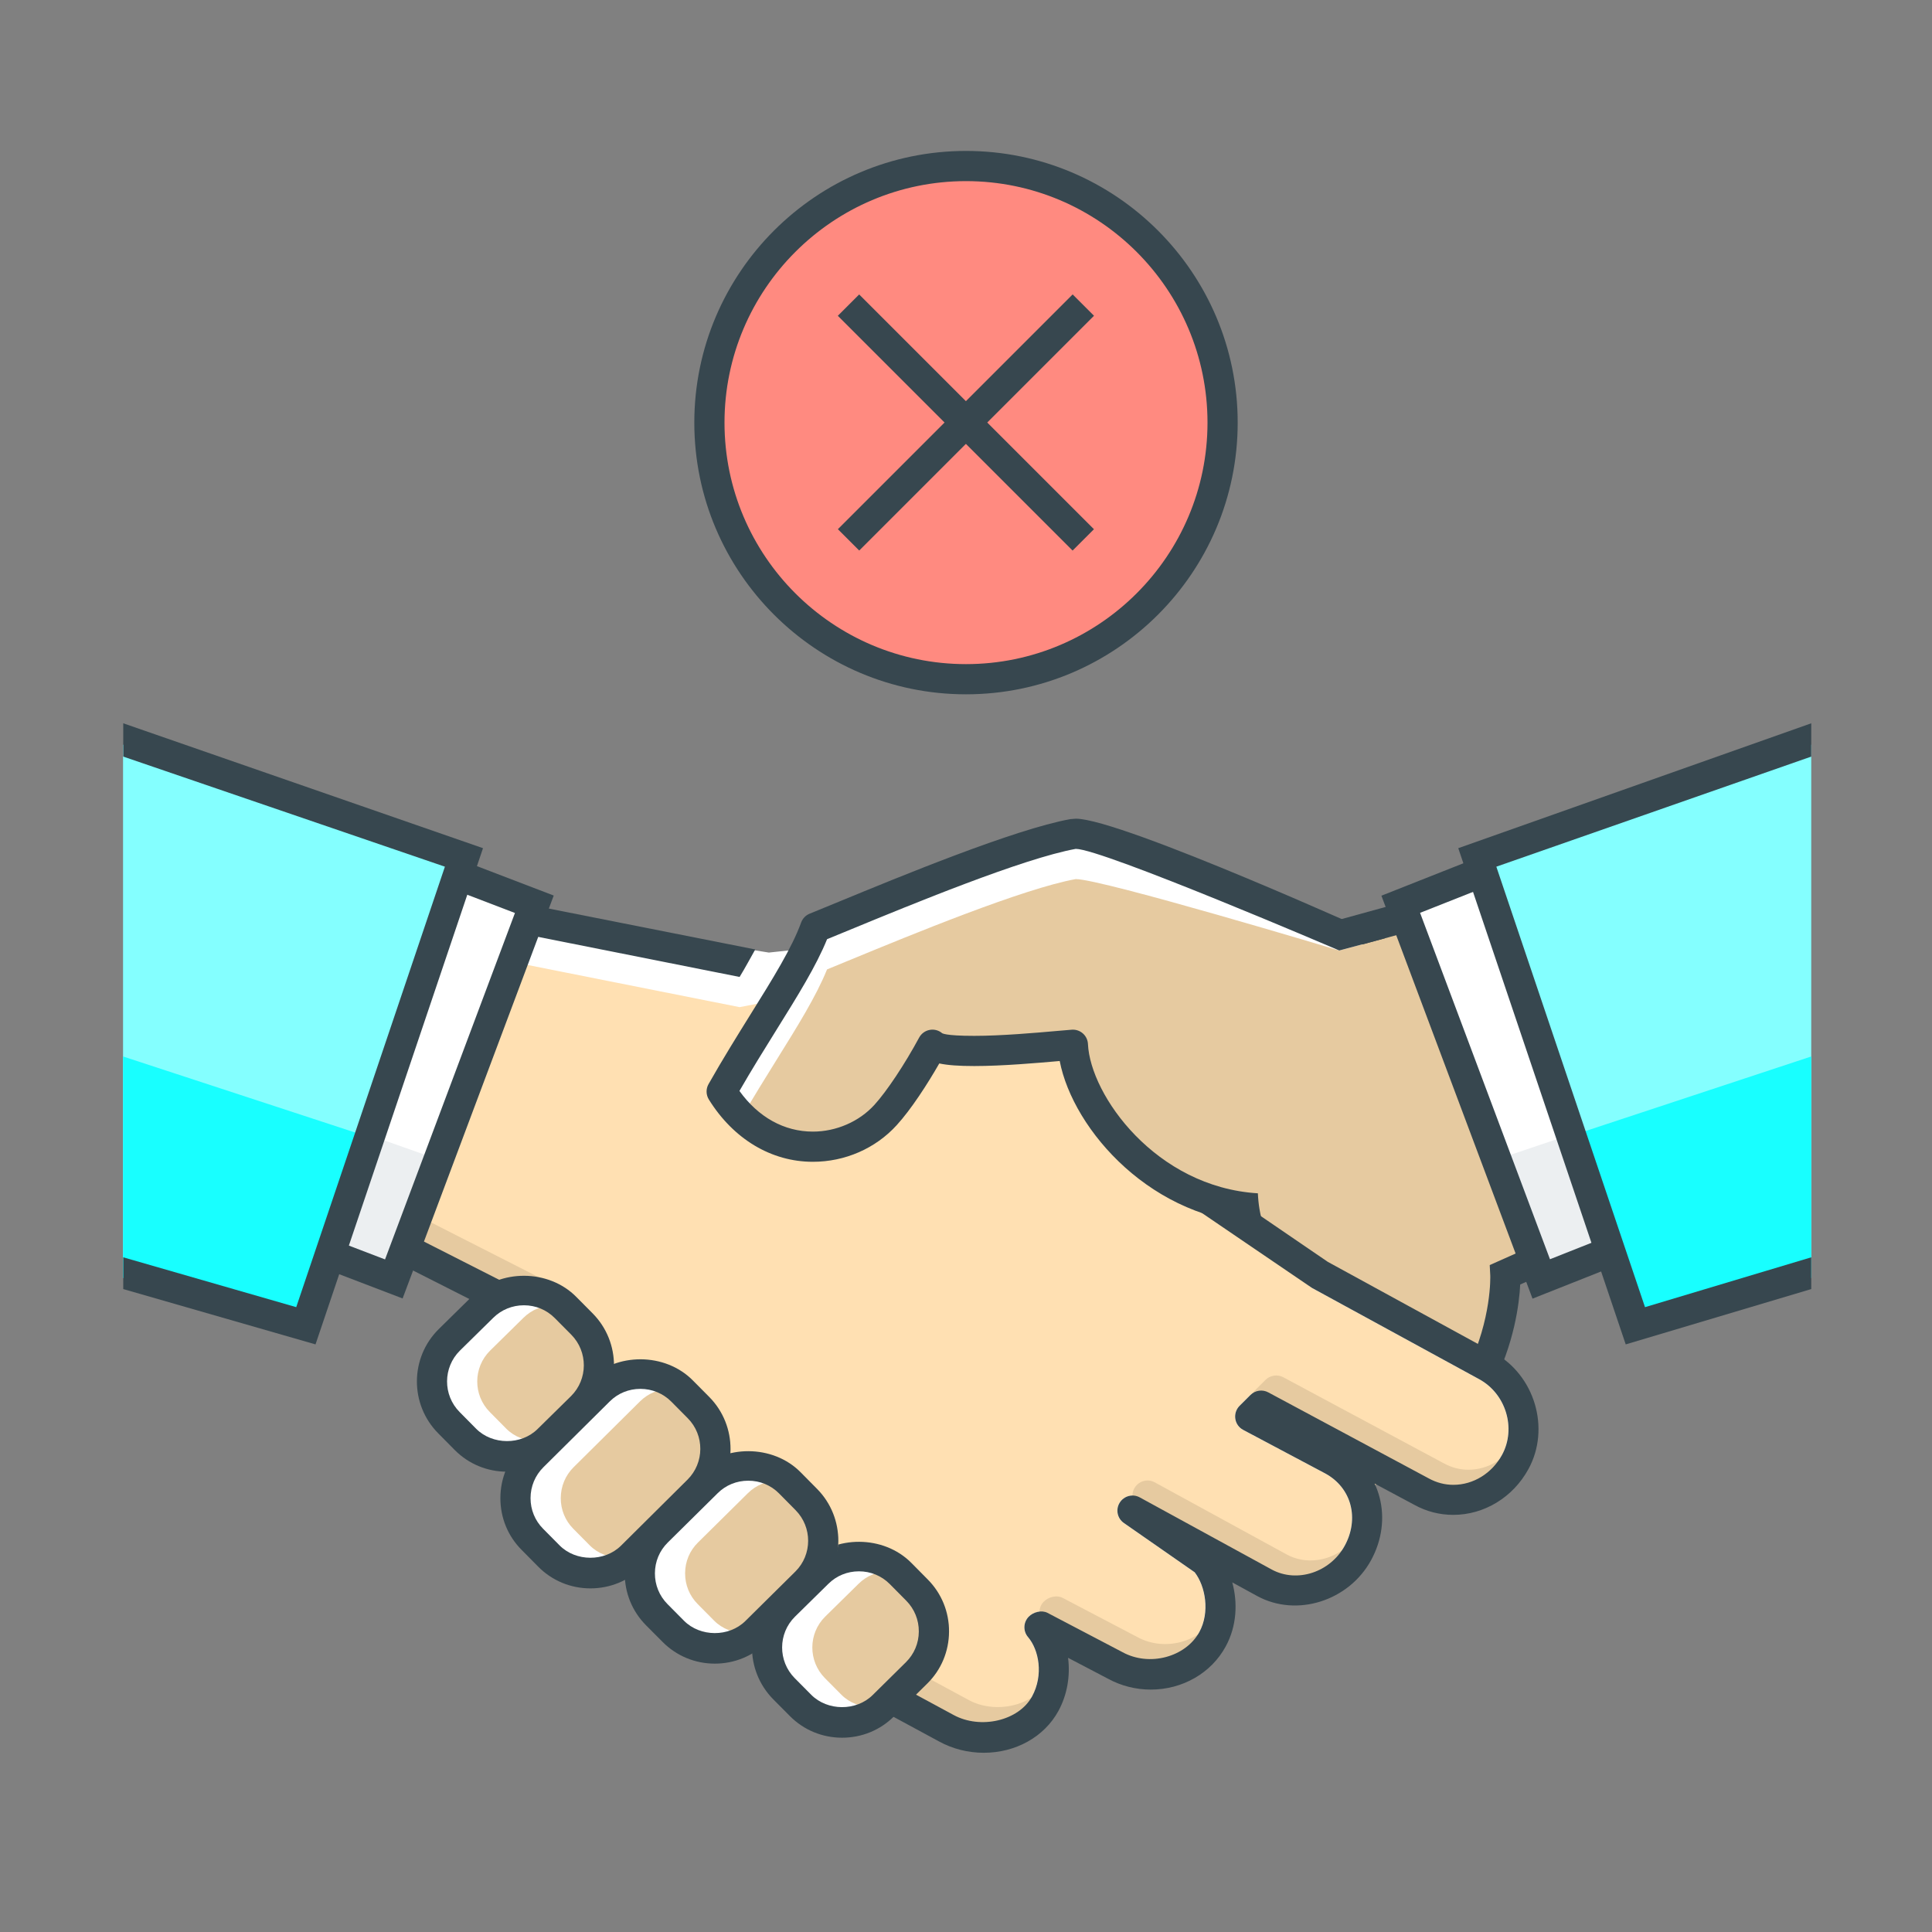 <?xml version="1.0" encoding="utf-8"?>
<!-- Generator: Adobe Illustrator 16.0.0, SVG Export Plug-In . SVG Version: 6.00 Build 0)  -->
<!DOCTYPE svg PUBLIC "-//W3C//DTD SVG 1.1//EN" "http://www.w3.org/Graphics/SVG/1.1/DTD/svg11.dtd">
<svg version="1.1" id="_x3C_Layer_x3E_" xmlns="http://www.w3.org/2000/svg" xmlns:xlink="http://www.w3.org/1999/xlink" x="0px"
	 y="0px" width="64px" height="64px" viewBox="0 0 64 64" enable-background="new 0 0 64 64" xml:space="preserve">
<rect x="0" y="0" width="64" height="64" fill="#808080" stroke="none"/>
<g id="handshake_x2C__forbidden">
	<g id="handshake_1_">
		<g id="partners_1_">
			<g id="service_2_">
				<g id="XMLID_3629_">
					<g id="XMLID_3630_">
						<g id="XMLID_3632_">
							<path fill="#E6CAA0" d="M28.998,34.601l1.563,5.631c-0.279,0.125,2.928,1.898,4.061,4.107
								c1.186,2.313,2.224,6.061,3.963,8.016c0,0,0.647-0.289,6.095-2.719c5.444-2.43,5.188-7.411,5.188-7.411l3.541-1.579
								l-5.05-10.761l-6.594,1.818l-4.23,0.203C37.533,31.906,28.099,33.638,28.998,34.601z"/>
						</g>
						<g id="XMLID_3631_">
							<path fill="#37474F" d="M48.631,29.291l-6.947,1.915l0.104,0.996l6.296-1.724l4.654,9.918l-3.389,1.511l0.018,0.343
								c0.001,0.025,0.05,1.433-0.742,3.068c0.302,0.183,0.568,0.4,0.783,0.661c0.759-1.464,0.92-2.811,0.951-3.428l3.717-1.657
								L48.631,29.291z"/>
						</g>
					</g>
				</g>
			</g>
			<g id="XMLID_3620_">
				<g id="XMLID_3628_">
					<path fill="#FFFFFF" d="M49.237,45.242l-5.534-3.028l-6.673-4.561l0.151-0.878c3.445,0.046,6.704-2.021,6.308-2.184
						l-6.455-2.659c-1.189-0.489-3.188-1.275-4.467-1.137l-7.098,0.76l-13.063-2.089v11.438l5.472,2.759l5.703,8.563
						c0.477,0.713,1.473,1.621,2.227,2.029l5.538,2.995c1.123,0.613,2.661,0.314,3.275-0.811c0.481-0.88,0.316-1.941-0.189-2.533
						l0.033-0.034l2.484,1.302c1.122,0.613,2.602,0.255,3.215-0.868c0.482-0.881,0.259-2.001-0.248-2.593l-2.402-1.671l4.372,2.39
						c1.123,0.611,2.484,0.136,3.097-0.987c0.614-1.123,0.286-2.456-0.837-3.069l-2.731-1.451l0.361-0.36l5.32,2.851
						c1.123,0.613,2.485,0.137,3.099-0.985C50.807,47.306,50.361,45.855,49.237,45.242z"/>
				</g>
				<g id="XMLID_3627_">
					<path fill="#FFE0B2" d="M24.5,33.363L13,31.075v9.522l5.149,2.62c0.078,0.039,0.097,0.097,0.145,0.169l5.703,8.563
						c0.431,0.644,1.368,1.499,2.049,1.867l5.538,2.995c0.893,0.486,2.158,0.194,2.599-0.61c0.394-0.72,0.226-1.552-0.131-1.969
						c-0.168-0.196-0.158-0.488,0.021-0.674c0.154-0.159,0.43-0.229,0.624-0.129l2.484,1.302c0.894,0.49,2.091,0.161,2.544-0.664
						c0.36-0.659,0.203-1.524-0.152-1.982l-2.345-1.632c-0.219-0.151-0.28-0.447-0.14-0.673c0.14-0.227,0.434-0.304,0.665-0.176
						l4.372,2.39c0.841,0.455,1.939,0.09,2.417-0.788c0.239-0.436,0.306-0.918,0.189-1.358c-0.116-0.438-0.41-0.806-0.826-1.033
						l-2.727-1.448c-0.141-0.074-0.236-0.211-0.26-0.368c-0.023-0.156,0.028-0.315,0.141-0.428l0.361-0.36
						c0.157-0.155,0.397-0.19,0.59-0.086l5.32,2.852c0.257,0.14,0.528,0.211,0.812,0.211c0.659,0,1.276-0.379,1.612-0.993
						c0.477-0.875,0.13-2.022-0.758-2.507l-5.535-3.021l-6.433-5.013l-4.463-5.857L24.5,33.363z"/>
				</g>
				<g id="XMLID_3622_">
					<g id="XMLID_3626_">
						<path fill="#E6CAA0" d="M40.226,53.568c-0.453,0.825-1.65,1.154-2.544,0.664l-2.484-1.302c-0.194-0.1-0.47-0.03-0.624,0.129
							c-0.18,0.186-0.189,0.478-0.021,0.674c0.056,0.064,0.096,0.154,0.141,0.237c0.154-0.091,0.354-0.118,0.505-0.04l2.484,1.302
							c0.894,0.49,2.091,0.161,2.544-0.664c0.232-0.425,0.235-0.928,0.122-1.36C40.315,53.331,40.287,53.455,40.226,53.568z"/>
					</g>
					<g id="XMLID_3625_">
						<path fill="#E6CAA0" d="M34.683,55.702c-0.44,0.805-1.706,1.097-2.599,0.61l-5.538-2.995
							c-0.681-0.368-1.618-1.224-2.049-1.867l-5.703-8.563c-0.048-0.072-0.066-0.13-0.145-0.169l-5.149-2.62v1l5.149,2.62
							c0.078,0.039,0.097,0.097,0.145,0.169l5.703,8.563c0.431,0.644,1.368,1.499,2.049,1.867l5.538,2.995
							c0.893,0.486,2.158,0.194,2.599-0.61c0.258-0.471,0.261-0.98,0.142-1.399C34.787,55.438,34.754,55.572,34.683,55.702z"/>
					</g>
					<g id="XMLID_3624_">
						<path fill="#E6CAA0" d="M45.21,50.289c-0.041,0.142-0.093,0.282-0.167,0.418c-0.478,0.878-1.576,1.243-2.417,0.788
							l-4.372-2.39c-0.231-0.128-0.525-0.051-0.665,0.176c-0.141,0.226-0.079,0.521,0.14,0.673l0.155,0.108
							c0.121-0.033,0.253-0.021,0.37,0.043l4.372,2.39c0.841,0.455,1.939,0.09,2.417-0.788c0.239-0.436,0.306-0.918,0.189-1.358
							C45.227,50.328,45.216,50.31,45.21,50.289z"/>
					</g>
					<g id="XMLID_3623_">
						<path fill="#E6CAA0" d="M50.256,47.694c-0.336,0.614-0.953,0.993-1.612,0.993c-0.283,0-0.555-0.071-0.812-0.211l-5.32-2.852
							c-0.192-0.104-0.433-0.069-0.59,0.086l-0.361,0.36c-0.112,0.112-0.164,0.271-0.141,0.428c0.023,0.157,0.119,0.294,0.26,0.368
							l0.056,0.029l0.187-0.186c0.157-0.155,0.397-0.19,0.59-0.086l5.32,2.852c0.257,0.14,0.528,0.211,0.812,0.211
							c0.659,0,1.276-0.379,1.612-0.993c0.229-0.422,0.265-0.906,0.143-1.351C50.364,47.464,50.317,47.582,50.256,47.694z"/>
					</g>
				</g>
				<g id="XMLID_3621_">
					<path fill="#37474F" d="M49.478,44.804l-5.492-3.003l-2.988-2.041c-0.111,0.009-0.213,0.032-0.33,0.032
						c-0.696,0-1.272-0.181-1.754-0.463c-0.141-0.017-0.291-0.018-0.422-0.047l4.972,3.384l5.535,3.021
						c0.888,0.484,1.234,1.632,0.758,2.507c-0.336,0.614-0.953,0.993-1.612,0.993c-0.283,0-0.555-0.071-0.812-0.211l-5.32-2.852
						c-0.192-0.104-0.433-0.069-0.59,0.086l-0.361,0.36c-0.112,0.112-0.164,0.271-0.141,0.428c0.023,0.157,0.119,0.294,0.26,0.368
						l2.727,1.448c0.416,0.228,0.71,0.595,0.826,1.033c0.116,0.44,0.05,0.923-0.189,1.358c-0.478,0.878-1.576,1.243-2.417,0.788
						l-4.372-2.39c-0.231-0.128-0.525-0.051-0.665,0.176c-0.141,0.226-0.079,0.521,0.14,0.673l2.345,1.632
						c0.355,0.458,0.513,1.323,0.152,1.982c-0.453,0.825-1.65,1.154-2.544,0.664l-2.484-1.302c-0.194-0.1-0.47-0.03-0.624,0.129
						c-0.18,0.186-0.189,0.478-0.021,0.674c0.356,0.417,0.524,1.249,0.131,1.969c-0.44,0.805-1.706,1.097-2.599,0.61l-5.538-2.995
						c-0.681-0.368-1.618-1.224-2.049-1.867l-5.703-8.563c-0.048-0.072-0.066-0.13-0.145-0.169L13,40.598V30.075l11.5,2.288
						c0.196-0.319,0.355-0.624,0.519-0.911l-12.503-2.476c-0.15-0.031-0.259,0.009-0.374,0.104C12.026,29.176,12,29.317,12,29.467
						v11.438c0,0.188,0.06,0.361,0.228,0.446l5.331,2.699l5.618,8.455c0.522,0.781,1.573,1.743,2.398,2.19l5.534,2.994
						c0.447,0.245,0.959,0.374,1.48,0.374c1.059,0,2.005-0.53,2.471-1.383c0.295-0.539,0.398-1.17,0.321-1.763l1.327,0.695
						c0.43,0.234,0.918,0.358,1.413,0.358c1.05,0,2.001-0.546,2.48-1.425c0.377-0.688,0.399-1.466,0.22-2.126l0.824,0.451
						c1.314,0.717,3.04,0.159,3.774-1.187c0.361-0.661,0.46-1.404,0.278-2.094c-0.041-0.154-0.096-0.303-0.162-0.444l1.319,0.706
						c0.401,0.22,0.835,0.331,1.287,0.331c1.024,0,1.979-0.58,2.49-1.516C51.369,47.317,50.84,45.547,49.478,44.804z"/>
				</g>
			</g>
			<g id="XMLID_3615_">
				<g id="XMLID_3619_">
					<path fill="#E6CAA0" d="M27.008,30.73c-0.517,1.422-1.841,3.199-3.102,5.43c1.486,2.392,4.136,2.198,5.43,0.775
						c0.471-0.517,1.099-1.486,1.552-2.326c0.533,0.437,3.926,0.048,4.653,0c0.098,2.134,2.854,5.747,6.98,5.43
						c4.203-0.324,6.353-4.752,3.104-8.533c0,0-8.974-4.079-10.084-3.878C33.39,28.02,28.463,30.149,27.008,30.73z"/>
				</g>
				<g id="XMLID_3617_">
					<g id="XMLID_3618_">
						<path fill="#FFFFFF" d="M24.578,36.998c0.387-0.664,0.774-1.291,1.137-1.873c0.706-1.133,1.322-2.123,1.682-3.012
							c0.213-0.087,0.475-0.195,0.773-0.318c1.997-0.823,5.715-2.357,7.465-2.674c0.875,0,8.729,2.366,8.729,2.366l0.765-0.205
							c-1.878-0.842-8.633-3.827-9.588-3.654c-2.151,0.392-7.078,2.521-8.533,3.103c-0.517,1.422-1.841,3.199-3.102,5.43
							C24.11,36.488,24.338,36.764,24.578,36.998z"/>
					</g>
				</g>
				<g id="XMLID_3616_">
					<path fill="#37474F" d="M41.669,39.53c-3.383-0.206-5.55-3.249-5.629-4.943c-0.006-0.135-0.065-0.261-0.166-0.351
						c-0.092-0.082-0.21-0.127-0.333-0.127c-0.011,0-0.021,0-0.033,0.001c-0.115,0.008-0.297,0.023-0.522,0.044
						c-0.68,0.06-1.817,0.16-2.712,0.16c-0.998,0-1.067-0.092-1.069-0.092c-0.115-0.095-0.267-0.134-0.413-0.104
						c-0.146,0.028-0.272,0.121-0.344,0.253c-0.476,0.882-1.07,1.776-1.481,2.228c-0.505,0.556-1.268,0.887-2.038,0.887h-0.001
						c-0.951,0-1.807-0.476-2.433-1.347c0.414-0.719,0.832-1.39,1.221-2.015c0.706-1.133,1.322-2.123,1.682-3.012
						c0.213-0.087,0.475-0.195,0.773-0.318c1.997-0.823,5.715-2.357,7.465-2.674c0.875,0,8.729,3.366,8.729,3.366l1.511-0.404
						c0,0-8.731-3.962-10.24-3.962c-0.03,0-0.153,0.01-0.184,0.015c-1.85,0.337-5.631,1.897-7.663,2.735
						c-0.396,0.163-0.728,0.3-0.966,0.396c-0.132,0.053-0.235,0.159-0.284,0.293c-0.308,0.846-0.939,1.86-1.672,3.036
						c-0.444,0.714-0.924,1.484-1.396,2.318c-0.09,0.159-0.086,0.354,0.011,0.51c0.814,1.311,2.07,2.063,3.445,2.063h0.001
						c1.063,0,2.076-0.442,2.777-1.214c0.476-0.521,1.016-1.357,1.41-2.044c0.282,0.06,0.656,0.086,1.158,0.086
						c0.938,0,2.104-0.103,2.8-0.164c0.011-0.001,0.021-0.002,0.031-0.003c0.444,2.292,3.082,5.308,6.736,5.402
						C41.738,40.221,41.683,39.877,41.669,39.53z"/>
				</g>
			</g>
			<g id="XMLID_3586_">
				<g id="XMLID_3608_">
					<g id="XMLID_3609_">
						<g id="XMLID_3614_">
							<path fill="#FFFFFF" d="M30.379,52.675c0.75,0.757,0.746,1.991-0.014,2.741l-1.104,1.089
								c-0.757,0.751-1.992,0.745-2.742-0.011l-0.548-0.552c-0.75-0.758-0.747-1.992,0.012-2.743l1.105-1.088
								c0.757-0.751,1.991-0.746,2.744,0.012L30.379,52.675z"/>
						</g>
						<g id="XMLID_3613_">
							<path fill="#E6CAA0" d="M27.327,55.591l0.547,0.551c0.538,0.542,1.493,0.546,2.035,0.009l1.104-1.09
								c0.271-0.269,0.423-0.628,0.425-1.014c0.002-0.386-0.146-0.748-0.415-1.021l-0.547-0.552
								c-0.271-0.272-0.634-0.423-1.022-0.423c-0.384,0-0.743,0.146-1.013,0.414l-1.108,1.09
								C26.771,54.112,26.767,55.025,27.327,55.591z"/>
						</g>
						<g id="XMLID_3610_">
							<path fill="#37474F" d="M27.896,57.564c-0.657,0-1.272-0.255-1.731-0.718l-0.548-0.552c-0.948-0.958-0.941-2.506,0.015-3.451
								l1.106-1.089c0.92-0.912,2.533-0.906,3.449,0.016l0.547,0.553c0.458,0.462,0.708,1.076,0.704,1.729
								c-0.004,0.652-0.259,1.264-0.722,1.719l-1.104,1.089C29.156,57.314,28.545,57.564,27.896,57.564z M28.454,52.052
								c-0.384,0-0.743,0.146-1.013,0.414l-1.108,1.09c-0.563,0.557-0.566,1.47-0.007,2.035l0.547,0.551
								c0.538,0.542,1.493,0.546,2.035,0.009l1.104-1.09c0.271-0.269,0.423-0.628,0.425-1.014c0.002-0.386-0.146-0.748-0.415-1.021
								l-0.547-0.552C29.206,52.202,28.842,52.052,28.454,52.052z"/>
						</g>
					</g>
				</g>
				<g id="XMLID_3601_">
					<g id="XMLID_3602_">
						<g id="XMLID_3607_">
							<path fill="#FFFFFF" d="M19.28,43.861c0.75,0.759,0.745,1.992-0.013,2.743l-1.105,1.087c-0.757,0.752-1.991,0.746-2.743-0.01
								l-0.547-0.553c-0.75-0.756-0.746-1.991,0.012-2.743l1.105-1.087c0.758-0.75,1.993-0.747,2.744,0.012L19.28,43.861z"/>
						</g>
						<g id="XMLID_3606_">
							<path fill="#E6CAA0" d="M16.226,46.776l0.548,0.554c0.538,0.54,1.493,0.546,2.035,0.007l1.107-1.089
								c0.562-0.557,0.566-1.471,0.008-2.035l-0.546-0.55c-0.271-0.273-0.634-0.424-1.022-0.424c-0.384,0-0.745,0.147-1.016,0.415
								l-1.106,1.088C15.671,45.3,15.667,46.214,16.226,46.776z"/>
						</g>
						<g id="XMLID_3603_">
							<path fill="#37474F" d="M16.796,48.752c-0.657,0-1.272-0.255-1.732-0.718l-0.548-0.554c-0.946-0.954-0.94-2.502,0.015-3.449
								l1.107-1.089c0.922-0.912,2.535-0.907,3.45,0.017l0.546,0.55c0.946,0.957,0.939,2.505-0.016,3.451l-1.106,1.088
								C18.056,48.501,17.446,48.752,16.796,48.752z M17.356,43.239c-0.384,0-0.745,0.147-1.016,0.415l-1.106,1.088
								c-0.563,0.558-0.566,1.472-0.008,2.034l0.548,0.554c0.538,0.54,1.493,0.546,2.035,0.007l1.107-1.089
								c0.562-0.557,0.566-1.471,0.008-2.035l-0.546-0.55C18.107,43.39,17.745,43.239,17.356,43.239z"/>
						</g>
					</g>
				</g>
				<g id="XMLID_3594_">
					<g id="XMLID_3595_">
						<g id="XMLID_3600_">
							<path fill="#FFFFFF" d="M23.14,46.631c0.75,0.758,0.745,1.99-0.014,2.742l-2.201,2.184c-0.758,0.752-1.993,0.746-2.743-0.012
								l-0.547-0.553c-0.752-0.754-0.745-1.988,0.013-2.74l2.203-2.186c0.756-0.75,1.989-0.744,2.742,0.014L23.14,46.631z"/>
						</g>
						<g id="XMLID_3599_">
							<path fill="#E6CAA0" d="M18.576,49.627c-0.001,0.383,0.146,0.744,0.414,1.014l0.548,0.553
								c0.538,0.543,1.492,0.547,2.036,0.008l2.2-2.184c0.564-0.559,0.568-1.473,0.011-2.035l-0.546-0.551
								c-0.272-0.273-0.637-0.424-1.025-0.424c-0.383,0-0.741,0.146-1.01,0.412L19,48.605C18.727,48.877,18.577,49.24,18.576,49.627
								z"/>
						</g>
						<g id="XMLID_3596_">
							<path fill="#37474F" d="M19.559,52.617c-0.657,0-1.272-0.256-1.732-0.721l-0.547-0.553c-0.456-0.457-0.706-1.068-0.704-1.721
								c0.002-0.654,0.258-1.268,0.72-1.727l2.203-2.186c0.922-0.914,2.534-0.906,3.449,0.016l0.547,0.551
								c0.946,0.957,0.938,2.504-0.017,3.451l-2.2,2.184C20.819,52.367,20.208,52.617,19.559,52.617z M21.213,46.008
								c-0.383,0-0.741,0.146-1.01,0.412L18,48.605c-0.273,0.271-0.424,0.635-0.425,1.021c-0.001,0.383,0.146,0.744,0.414,1.014
								l0.548,0.553c0.538,0.543,1.492,0.547,2.036,0.008l2.2-2.184c0.564-0.559,0.568-1.473,0.011-2.035l-0.546-0.551
								C21.966,46.158,21.602,46.008,21.213,46.008z"/>
						</g>
					</g>
				</g>
				<g id="XMLID_3587_">
					<g id="XMLID_3588_">
						<g id="XMLID_3593_">
							<path fill="#FFFFFF" d="M26.71,49.672c0.751,0.758,0.746,1.991-0.011,2.742l-1.654,1.636
								c-0.757,0.752-1.992,0.746-2.742-0.011l-0.547-0.552c-0.752-0.757-0.747-1.992,0.011-2.742l1.656-1.637
								c0.756-0.75,1.991-0.744,2.741,0.012L26.71,49.672z"/>
						</g>
						<g id="XMLID_3592_">
							<path fill="#E6CAA0" d="M22.695,52.115c-0.002,0.386,0.146,0.748,0.415,1.02l0.548,0.553
								c0.538,0.542,1.492,0.547,2.034,0.008l1.655-1.637c0.563-0.558,0.565-1.471,0.007-2.035l-0.546-0.552
								c-0.27-0.272-0.633-0.422-1.021-0.422c-0.384,0-0.743,0.146-1.012,0.413l-1.657,1.638
								C22.847,51.369,22.696,51.729,22.695,52.115z"/>
						</g>
						<g id="XMLID_3589_">
							<path fill="#37474F" d="M23.68,55.11c-0.657,0-1.272-0.256-1.732-0.72L21.4,53.839c-0.457-0.46-0.708-1.074-0.705-1.728
								s0.258-1.265,0.72-1.722l1.656-1.637c0.92-0.912,2.535-0.905,3.447,0.015l0.547,0.553c0.946,0.955,0.94,2.502-0.014,3.448
								l-1.655,1.637C24.939,54.859,24.329,55.11,23.68,55.11z M24.787,49.05c-0.384,0-0.743,0.146-1.012,0.413l-1.657,1.638
								c-0.271,0.269-0.422,0.629-0.423,1.015c-0.002,0.386,0.146,0.748,0.415,1.02l0.548,0.553
								c0.538,0.542,1.492,0.547,2.034,0.008l1.655-1.637c0.563-0.558,0.565-1.471,0.007-2.035l-0.546-0.552
								C25.539,49.199,25.176,49.05,24.787,49.05z"/>
						</g>
					</g>
				</g>
			</g>
			<g id="XMLID_3580_">
				<g id="XMLID_3585_">
					<polygon fill="#FFFFFF" points="54.181,26.878 46.401,29.955 51.056,42.366 54.181,41.128 					"/>
				</g>
				<g id="XMLID_3584_">
					<polygon fill="#ECEFF1" points="49.598,38.403 50.496,40.992 50.942,42.366 54,41.128 54,36.919 					"/>
				</g>
				<g id="XMLID_3581_">
					<path fill="#37474F" d="M50.767,43.019l-5.006-13.348l8.92-3.528v15.325L50.767,43.019z M47.042,30.239l4.303,11.475
						l2.336-0.926V27.613L47.042,30.239z"/>
				</g>
			</g>
			<g id="XMLID_3574_">
				<g id="XMLID_3579_">
					<polygon fill="#FFFFFF" points="8.766,26.533 8.766,40.729 13.046,42.366 17.7,29.955 					"/>
				</g>
				<g id="XMLID_3578_">
					<polygon fill="#ECEFF1" points="14.5,38.403 13.501,40.992 13.205,42.366 10.299,41.128 10.299,36.919 					"/>
				</g>
				<g id="XMLID_3575_">
					<path fill="#37474F" d="M13.337,43.013l-5.071-1.939V25.807l10.077,3.859L13.337,43.013z M9.266,40.386l3.489,1.334
						l4.303-11.476L9.266,27.26V40.386z"/>
				</g>
			</g>
		</g>
		<g id="XMLID_3569_">
			<g id="XMLID_3571_">
				<g id="XMLID_3573_">
					<polygon fill="#84FFFF" points="4.076,24.667 15.455,28.403 10.422,43.918 4.076,42.329 					"/>
				</g>
				<g id="XMLID_3572_">
					<polygon fill="#18FFFF" points="4.076,42.329 4.076,34.997 12.386,37.72 10.422,43.918 					"/>
				</g>
			</g>
			<g id="XMLID_3570_">
				<polygon fill="#37474F" points="4.083,41.65 9.813,43.301 14.738,28.71 4.083,25.063 4.083,23.96 16,28.097 10.452,44.535 
					4.083,42.702 				"/>
			</g>
		</g>
		<g id="XMLID_3565_">
			<g id="XMLID_3568_">
				<polygon fill="#84FFFF" points="60,24.667 48.688,28.403 53.799,43.918 60,42.329 				"/>
			</g>
			<g id="XMLID_3567_">
				<polygon fill="#18FFFF" points="60,42.329 60,34.997 51.757,37.72 53.799,43.918 				"/>
			</g>
			<g id="XMLID_3566_">
				<polygon fill="#37474F" points="60,41.65 54.493,43.301 49.568,28.71 60,25.063 60,23.96 48.307,28.097 53.854,44.535 
					60,42.702 				"/>
			</g>
		</g>
	</g>
	<g id="XMLID_3555_">
		<g id="XMLID_3560_">
			<circle id="XMLID_3564_" fill="#FF8A80" cx="32" cy="14" r="8.5"/>
			<path id="XMLID_3561_" fill="#37474F" d="M32,23c-4.962,0-9-4.037-9-9s4.038-9,9-9s9,4.037,9,9S36.962,23,32,23z M32,6
				c-4.411,0-8,3.589-8,8s3.589,8,8,8s8-3.589,8-8S36.411,6,32,6z"/>
		</g>
		<g id="XMLID_3558_">
			
				<rect id="XMLID_3559_" x="31.5" y="8.5" transform="matrix(0.707 0.707 -0.707 0.707 19.272 -18.527)" fill="#37474F" width="1" height="11"/>
		</g>
		<g id="XMLID_3556_">
			
				<rect id="XMLID_3557_" x="26.5" y="13.5" transform="matrix(0.707 0.707 -0.707 0.707 19.27 -18.526)" fill="#37474F" width="11" height="1"/>
		</g>
	</g>
</g>
</svg>

